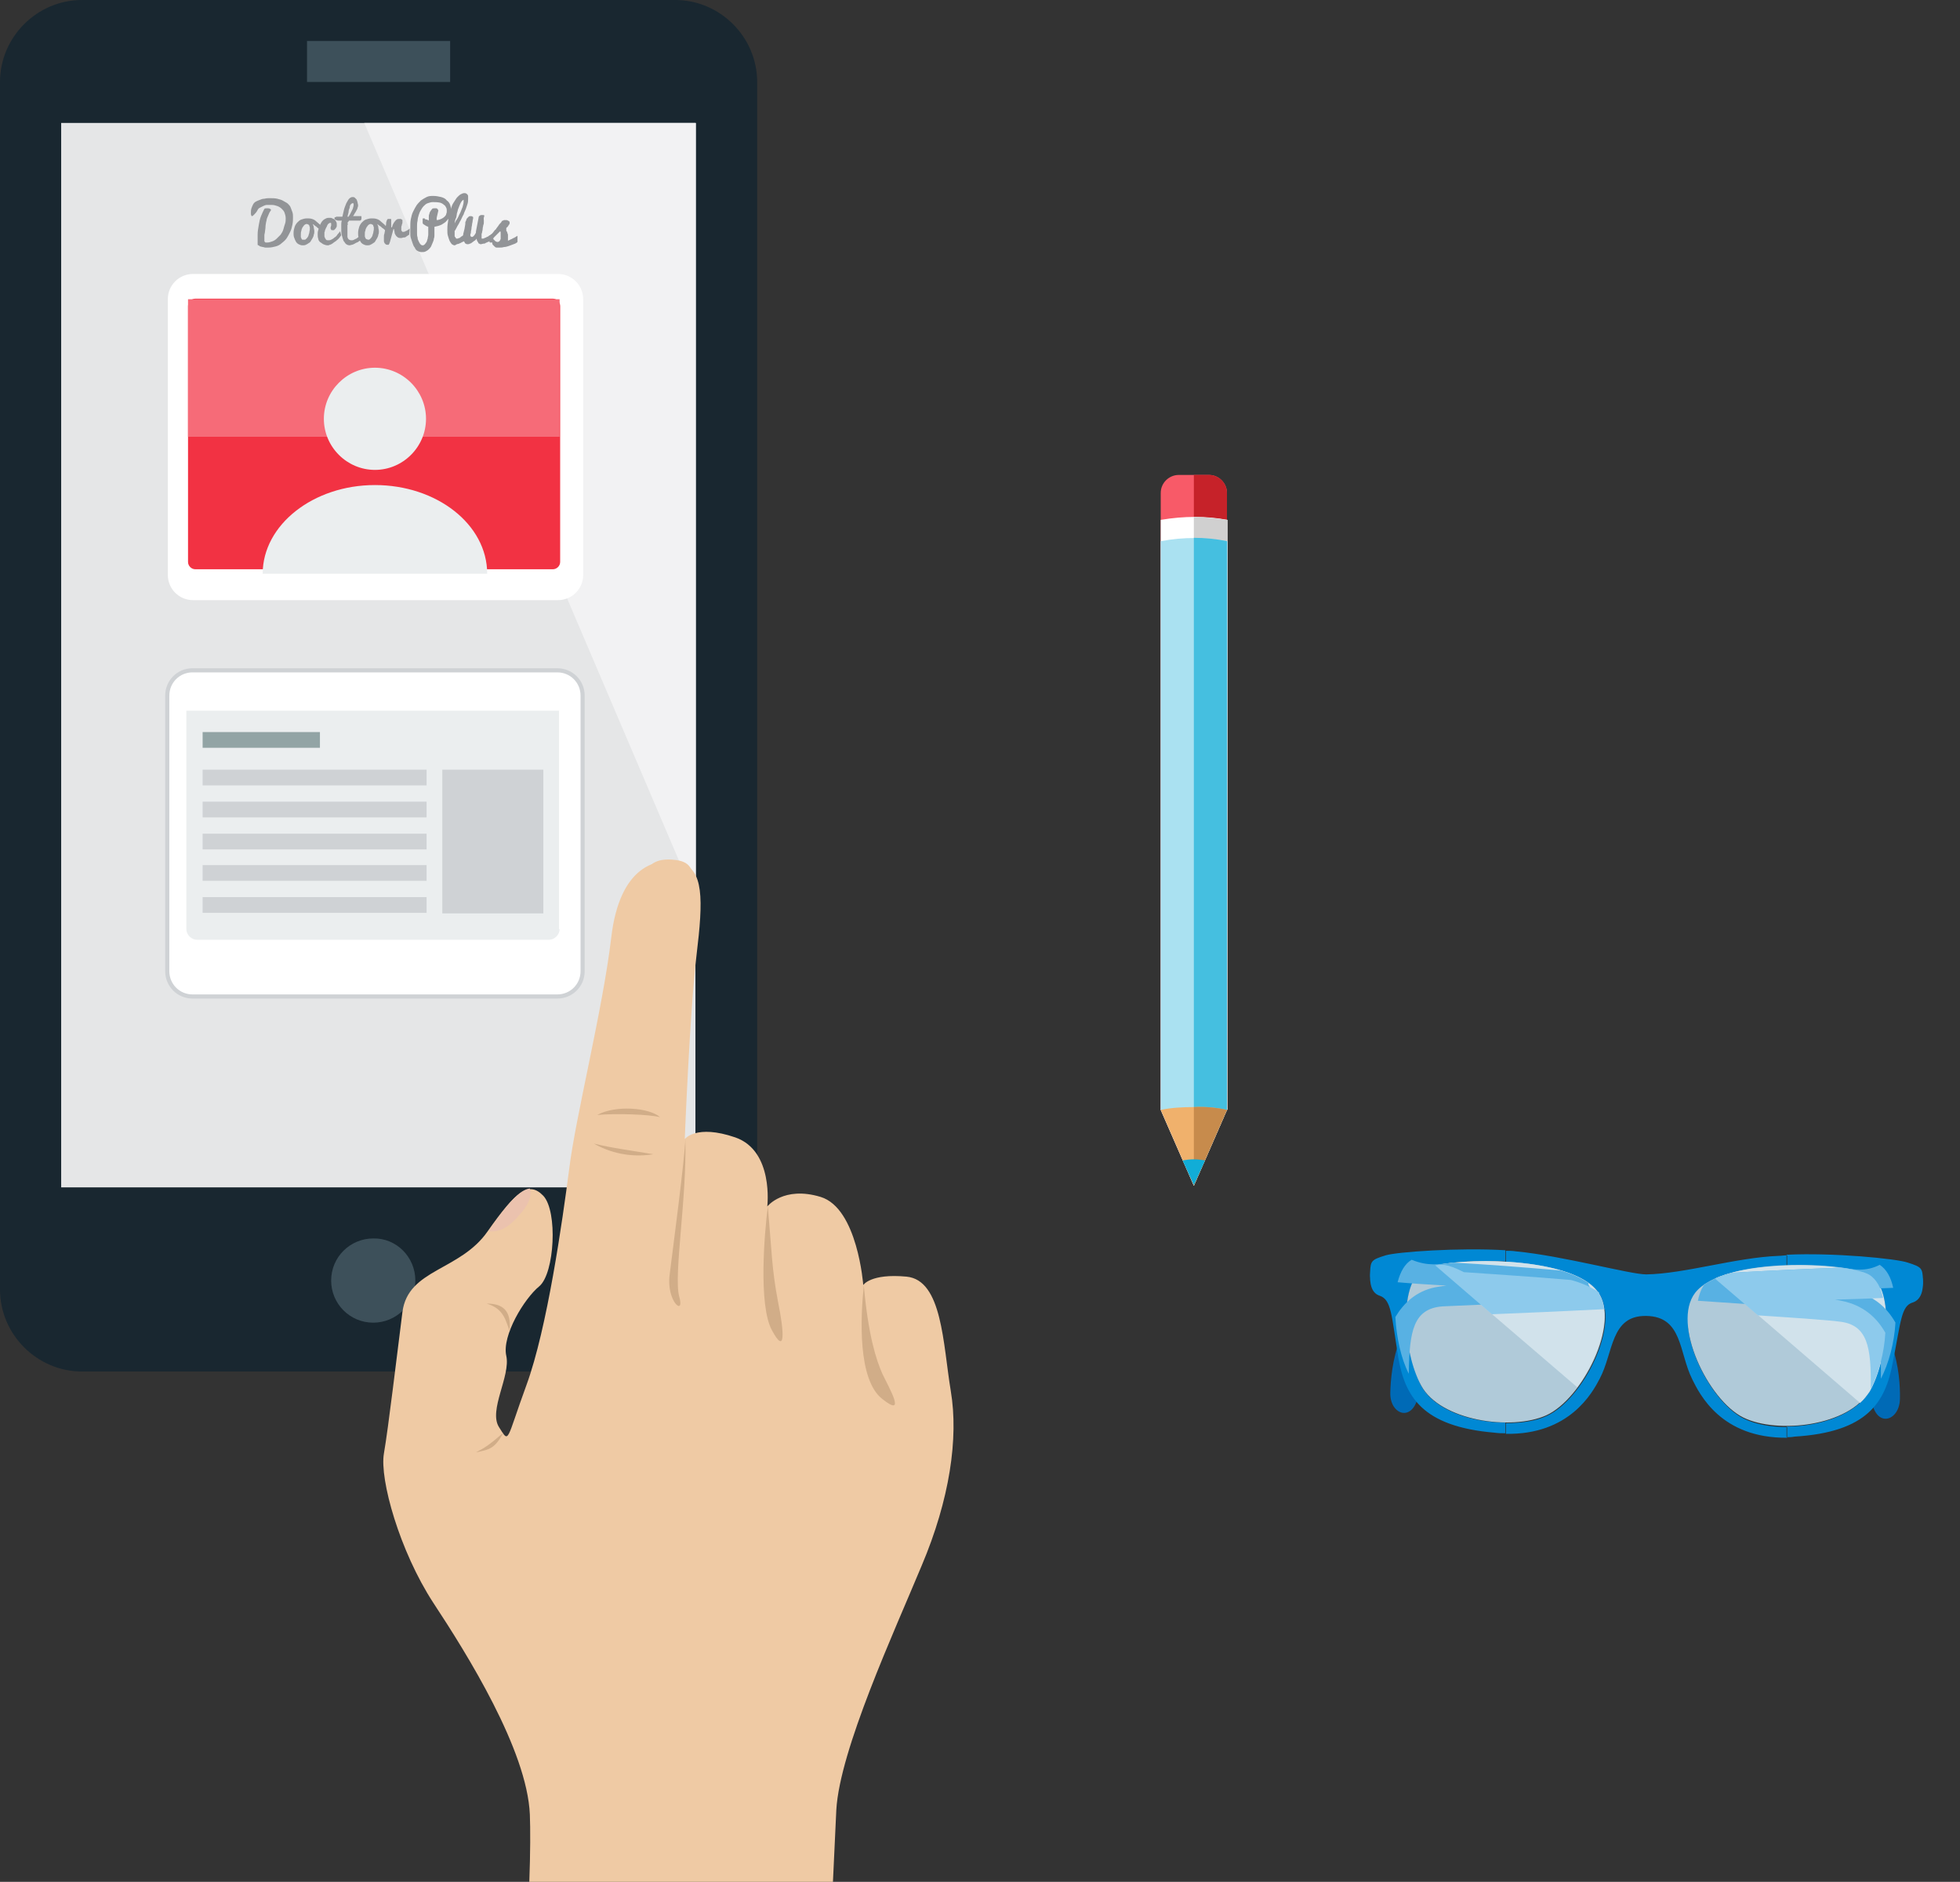 <svg xmlns="http://www.w3.org/2000/svg" xmlns:xlink="http://www.w3.org/1999/xlink" version="1.1" id="Layer_1" x="0px" y="0px" viewBox="0 0 349.2 335.2" xml:space="preserve" class="style0"><rect x="0" y="0" width="349.2" height="335.2" fill="#333333" stroke="none"/><style>.style0{enable-background:	new 0 0 349.2 335.2;}</style><style type="text/css">.st0{fill:#192730;}.st1{fill:#E5E6E7;}.st2{fill:#A3B0B8;}.st3{fill:#F2F2F3;}.st4{fill:#3D505A;}.st5{fill:#FFFFFF;}.st6{fill:#F23243;}.st7{fill:#F66B78;}.st8{fill:#EBEEEF;}.st9{fill:#FFFFFF;stroke:#CFD2D5;stroke-width:0.735;stroke-miterlimit:10;}.st10{fill:#92A4A5;}.st11{fill:#CFD2D5;}.st12{fill-rule:evenodd;clip-rule:evenodd;fill:#EFCAA4;}.st13{fill-rule:evenodd;clip-rule:evenodd;fill:#D1AD88;}.st14{fill-rule:evenodd;clip-rule:evenodd;fill:#EBC2AE;}.st15{fill:#929497;}.st16{fill-rule:evenodd;clip-rule:evenodd;fill:#006AB6;}.st17{fill-rule:evenodd;clip-rule:evenodd;fill:#0088D4;}.st18{fill-rule:evenodd;clip-rule:evenodd;fill:#B0CAD9;}.st19{fill-rule:evenodd;clip-rule:evenodd;fill:#D1E2EB;}.st20{fill-rule:evenodd;clip-rule:evenodd;fill:#58B1E3;}.st21{fill-rule:evenodd;clip-rule:evenodd;fill:#8DCAEC;}.st22{fill-rule:evenodd;clip-rule:evenodd;fill:#F85A68;}.st23{fill-rule:evenodd;clip-rule:evenodd;fill:#C62229;}.st24{fill-rule:evenodd;clip-rule:evenodd;fill:#FFFFFF;}.st25{fill-rule:evenodd;clip-rule:evenodd;fill:#D0D0D0;}.st26{fill-rule:evenodd;clip-rule:evenodd;fill:#AAE1F1;}.st27{fill-rule:evenodd;clip-rule:evenodd;fill:#45BFE0;}.st28{fill-rule:evenodd;clip-rule:evenodd;fill:#F0B16C;}.st29{fill-rule:evenodd;clip-rule:evenodd;fill:#C78B4C;}.st30{fill-rule:evenodd;clip-rule:evenodd;fill:#11ADD7;}</style><g id="XMLID_2_"><g id="XMLID_70_"><g id="XMLID_89_"><path id="XMLID_95_" class="st0" d="M134.9 229.7c0 8-6.6 14.6-14.6 14.6H14.6c-8 0-14.6-6.6-14.6-14.6V14.6C0 6.6 6.6 0 14.6 0 h105.7c8 0 14.6 6.6 14.6 14.6V229.7"/><rect id="XMLID_94_" x="10.9" y="21.9" class="st1" width="113" height="189.6"/><polyline id="XMLID_93_" class="st2" points="124,160.4 124,160.4 124,21.9 124,160.4"/><polyline id="XMLID_92_" class="st3" points="124,160.4 64.9,21.9 124,21.9 124,160.4"/><path id="XMLID_91_" class="st4" d="M74 228.1c0 4.2-3.4 7.5-7.5 7.5c-4.2 0-7.5-3.4-7.5-7.5c0-4.2 3.4-7.5 7.5-7.5 C70.6 220.5 74 223.9 74 228.1"/><rect id="XMLID_90_" x="54.7" y="7.3" class="st4" width="25.5" height="7.3"/></g><g id="XMLID_81_"><path id="XMLID_88_" class="st5" d="M103.9 102.4c0 2.5-2 4.5-4.5 4.5h-65c-2.5 0-4.5-2-4.5-4.5V53.3c0-2.5 2-4.5 4.5-4.5h65 c2.5 0 4.5 2 4.5 4.5V102.4"/><g id="XMLID_82_"><path id="XMLID_87_" class="st6" d="M99.8 100.1c0 0.7-0.6 1.3-1.3 1.3H34.8c-0.7 0-1.3-0.6-1.3-1.3V54.5c0-0.7 0.6-1.3 1.3-1.3 h63.7c0.7 0 1.3 0.6 1.3 1.3V100.1z"/><rect id="XMLID_86_" x="33.5" y="53.3" class="st7" width="66.2" height="24.5"/><g id="XMLID_83_"><path id="XMLID_85_" class="st8" d="M66.8 86.4c-11 0-20 7.1-20 15.8h40C86.8 93.4 77.8 86.4 66.8 86.4"/><path id="XMLID_84_" class="st8" d="M66.8 83.7c5 0 9.1-4.1 9.1-9.1c0-5-4.1-9.1-9.1-9.1c-5 0-9.1 4.1-9.1 9.1 C57.7 79.6 61.8 83.7 66.8 83.7"/></g></g></g><path id="XMLID_80_" class="st9" d="M103.8 173c0 2.5-2 4.5-4.5 4.5h-65c-2.5 0-4.5-2-4.5-4.5v-49.1c0-2.5 2-4.5 4.5-4.5h65 c2.5 0 4.5 2 4.5 4.5V173"/><g id="XMLID_71_"><path id="XMLID_79_" class="st8" d="M99.7 165.5c0 1-0.9 1.9-1.9 1.9H35.1c-1 0-1.9-0.9-1.9-1.9v-38.9c9.1 0 59.4 0 66.4 0V165.5 "/><rect id="XMLID_78_" x="36.1" y="130.4" class="st10" width="20.9" height="2.8"/><rect id="XMLID_77_" x="36.1" y="137.1" class="st11" width="39.9" height="2.8"/><rect id="XMLID_76_" x="36.1" y="142.8" class="st11" width="39.9" height="2.8"/><rect id="XMLID_75_" x="36.1" y="148.5" class="st11" width="39.9" height="2.8"/><rect id="XMLID_74_" x="36.1" y="154.1" class="st11" width="39.9" height="2.8"/><rect id="XMLID_73_" x="36.1" y="159.8" class="st11" width="39.9" height="2.8"/><rect id="XMLID_72_" x="78.8" y="137.1" class="st11" width="18" height="25.6"/></g></g><g id="XMLID_57_"><path id="XMLID_69_" class="st12" d="M148.4 335.2c0.2-4.1 0.4-8.5 0.6-12.8c0.6-10.7 10.3-31.7 15.2-43.5 c5-11.8 6.6-22.7 5.2-31.1c-1.4-8.4-1.5-19.8-7.9-20.4c-6.4-0.6-7.7 1.5-7.7 1.5s-1-13.7-7.6-15.7c-6.6-2-9.5 1.7-9.5 1.7 s1.2-9.9-5.7-12.3c-7-2.4-9 0.3-9 0.3s0.9-22.9 2.1-32.8c1.2-9.9 1.3-15.3-2.9-16.4c-4.2-1.1-10.8 0.5-12.3 13.3 c-1.5 12.8-6.4 32.1-7.5 41.3c-1.2 9.2-3.9 28.3-7.6 38.4c-3.7 10.1-3 10.5-4.9 7.5c-1.9-3 2.1-9.1 1.3-12.7 c-0.8-3.6 3.2-10.2 5.9-12.4c2.7-2.3 3.3-13.3 0.7-16.1c-2.6-2.7-4.9-0.8-9.9 6.3c-4.9 7.1-14.2 6.7-15.2 14.4 c-1 7.8-2.5 20.6-3.3 25.2c-0.8 4.6 2.8 17.4 8.8 26.6c6 9.1 16.7 26.2 17.2 37.7c0.1 2.5 0.1 6.8-0.1 12.1H148.4z"/><path id="XMLID_68_" class="st13" d="M122.1 202.9c-0.1 3.5-2.2 19.4-2.8 24.2c-0.6 4.8 2.8 7.5 1.7 3.8 C120 227.1 122.4 213.3 122.1 202.9z"/><path id="XMLID_67_" class="st13" d="M136.8 214.9c-0.6 4.6-1.7 17.5 0.7 22c2.4 4.5 2.3 0.8 1.1-5.1 C137.5 226 137.5 222.9 136.8 214.9z"/><path id="XMLID_66_" class="st13" d="M153.9 229c-0.6 5.7-1.1 16.8 3.3 20.2c4.4 3.5 1.2-2 0-4.5 C156.1 242.2 154.7 237.9 153.9 229z"/><path id="XMLID_65_" class="st12" d="M120.5 153.2c-2.2-0.3-5.1-0.1-5.5 2.9c-0.4 3.1 0.2 7.7 3.2 8.4c3 0.7 5-1.6 5.3-5.5 C123.8 155.1 123.2 153.6 120.5 153.2z"/><path id="XMLID_64_" class="st14" d="M94.4 211.7c-1.8 0.2-4 2.7-7.3 7.5c0 0 0 0.1-0.1 0.1c2.5 0.4 4.4-1.5 5.8-3.2 C94.2 214.5 94.8 213 94.4 211.7z"/><path id="XMLID_61_" class="st13" d="M105.8 203.7c3.7 2.1 7.5 2.4 10.6 1.9C112.9 205 109 204.5 105.8 203.7L105.8 203.7z M117.6 199c-1.9-1.7-7.9-2.2-11.2-0.4C109.7 198.3 115.8 198.5 117.6 199z"/><path id="XMLID_58_" class="st13" d="M86.7 232.2c3.8 0 4.3 2.2 4.1 4.9C90.1 235.3 89.8 233.1 86.7 232.2L86.7 232.2z M84.8 258.7c2.4-0.5 3.3-0.6 4.9-3.5C87 257.5 86.5 257.8 84.8 258.7z"/></g><g id="XMLID_34_"><path id="XMLID_56_" class="st15" d="M48 35.3c0.5 0 1 0 1.4 0.1c0.4 0.1 0.8 0.2 1.1 0.4c0.3 0.2 0.6 0.3 0.8 0.5 c0.2 0.2 0.4 0.4 0.5 0.7c0.1 0.3 0.2 0.5 0.3 0.8c0.1 0.3 0.1 0.6 0.1 0.9c0 0.4 0 0.8-0.1 1.3c-0.1 0.5-0.2 0.9-0.4 1.3 c-0.2 0.4-0.4 0.8-0.6 1.1c-0.2 0.3-0.5 0.6-0.9 0.9c-0.3 0.3-0.7 0.5-1.1 0.6c-0.4 0.1-0.8 0.2-1.3 0.2c-0.2 0-0.3 0-0.5 0 c-0.2 0-0.3-0.1-0.5-0.1c-0.1 0-0.3-0.1-0.4-0.1c-0.1 0-0.2-0.1-0.3-0.2c0 0-0.1 0-0.1 0c0 0 0 0-0.1-0.1c0 0 0-0.1 0-0.1 c0 0 0-0.1 0-0.1c0-0.5 0-1.1 0-1.6c0-0.6 0.1-1.1 0.2-1.7c0.1-0.6 0.2-1.1 0.4-1.6c0.2-0.5 0.4-0.9 0.6-1.3 c0.1-0.1 0.3-0.1 0.6-0.1c0.3 0 0.5 0.1 0.6 0.3c-0.1 0.2-0.3 0.4-0.4 0.7c-0.1 0.2-0.2 0.5-0.3 0.7c-0.1 0.2-0.1 0.5-0.2 0.8 c-0.1 0.5-0.1 0.8-0.1 0.8c0 0 0 0.3-0.1 0.9c0 0.2-0.1 0.4-0.1 0.6c0 0.2 0 0.3 0 0.4c0 0.1 0 0.2 0 0.3c0 0.1 0 0.2 0 0.3 c0 0.1 0 0.1 0.1 0.2c0 0 0.1 0.1 0.1 0.1c0.1 0 0.1 0 0.3 0c0.3 0 0.6-0.1 0.9-0.2c0.3-0.1 0.6-0.3 0.8-0.5 c0.2-0.2 0.5-0.5 0.7-0.7c0.2-0.3 0.4-0.6 0.5-1c0.1-0.4 0.2-0.7 0.3-1c0.1-0.3 0.1-0.6 0.1-0.9c0-0.4-0.1-0.7-0.2-1 c-0.1-0.3-0.3-0.5-0.5-0.7c-0.2-0.2-0.5-0.4-0.8-0.5c-0.3-0.1-0.6-0.2-1-0.2c-0.3 0-0.5 0-0.8 0c-0.3 0-0.5 0.1-0.7 0.2 c-0.2 0.1-0.4 0.2-0.6 0.3c-0.2 0.1-0.3 0.2-0.4 0.4c-0.2 0.4-0.4 0.6-0.6 0.8c-0.2 0.2-0.3 0.3-0.4 0.3c-0.1 0-0.2-0.2-0.2-0.5 c0-0.3 0-0.6 0.1-0.9c0.1-0.3 0.2-0.5 0.3-0.7c0.1-0.2 0.3-0.4 0.5-0.5c0.2-0.1 0.4-0.2 0.7-0.3c0.2-0.1 0.5-0.2 0.8-0.2 C47.5 35.3 47.8 35.3 48 35.3"/><path id="XMLID_53_" class="st15" d="M55.7 39.9c0.1 0.2 0.2 0.4 0.2 0.6c0 0.2 0.1 0.4 0.1 0.7c0 0.2 0 0.4-0.1 0.6 c0 0.2-0.1 0.4-0.2 0.6c-0.1 0.2-0.2 0.3-0.3 0.5c-0.1 0.2-0.2 0.3-0.4 0.4c-0.1 0.1-0.3 0.2-0.5 0.3c-0.2 0.1-0.4 0.1-0.6 0.1 c-0.3 0-0.5-0.1-0.7-0.2c-0.2-0.1-0.4-0.3-0.5-0.5c-0.1-0.2-0.2-0.4-0.3-0.7c-0.1-0.3-0.1-0.5-0.1-0.8c0-0.4 0.1-0.8 0.2-1.1 c0.1-0.3 0.3-0.6 0.5-0.8c0.2-0.2 0.4-0.4 0.7-0.5c0.3-0.1 0.6-0.2 1-0.2c0.3 0 0.6 0 0.9 0.1c0.3 0.1 0.5 0.2 0.7 0.4 c0.2 0.2 0.5 0.4 0.7 0.6c0.2 0.2 0.4 0.5 0.6 0.7l-0.1 0.7c-0.1-0.1-0.2-0.2-0.4-0.4c-0.1-0.1-0.3-0.3-0.5-0.4 c-0.2-0.2-0.3-0.3-0.5-0.4C56 40.1 55.9 40 55.7 39.9L55.7 39.9z M54.3 42.7c0.1 0 0.2-0.1 0.3-0.2c0.1-0.1 0.2-0.2 0.3-0.4 c0.1-0.2 0.1-0.4 0.2-0.6c0-0.2 0.1-0.5 0.1-0.6c0-0.1 0-0.3 0-0.4c0-0.1-0.1-0.2-0.1-0.3c0-0.1-0.1-0.2-0.2-0.2 c-0.1-0.1-0.2-0.1-0.3-0.1c-0.1 0-0.3 0.1-0.4 0.2c-0.1 0.1-0.2 0.3-0.3 0.4c-0.1 0.2-0.2 0.4-0.2 0.6c-0.1 0.2-0.1 0.5-0.1 0.7 c0 0.1 0 0.3 0 0.4c0 0.1 0.1 0.2 0.1 0.3c0.1 0.1 0.1 0.2 0.2 0.2C54 42.7 54.1 42.7 54.3 42.7"/><path id="XMLID_52_" class="st15" d="M58.4 43.7c-0.3 0-0.6-0.1-0.8-0.2c-0.2-0.1-0.4-0.3-0.6-0.4c-0.2-0.2-0.3-0.4-0.3-0.6 c-0.1-0.2-0.1-0.5-0.1-0.8c0-0.2 0-0.4 0.1-0.7c0.1-0.3 0.1-0.5 0.2-0.7c0.1-0.2 0.2-0.4 0.3-0.6c0.1-0.2 0.2-0.3 0.4-0.5 c0.1-0.1 0.3-0.2 0.5-0.3c0.2-0.1 0.4-0.1 0.6-0.1c0.2 0 0.4 0 0.5 0.1c0.2 0.1 0.3 0.1 0.4 0.2c0.1 0.1 0.2 0.2 0.3 0.4 C60 39.7 60 39.8 60 40c0 0.1 0 0.2 0 0.3c0 0.1-0.1 0.2-0.2 0.4c-0.1 0.1-0.2 0.2-0.3 0.3C59.5 41 59.4 41 59.3 41 c-0.2 0-0.3 0-0.3-0.1c-0.1-0.1-0.1-0.2-0.1-0.3c0-0.1 0-0.2 0.1-0.4c0 0 0-0.1 0-0.2c0-0.1 0-0.1 0-0.2c0-0.1-0.1-0.1-0.1-0.1 c-0.1 0-0.2 0-0.3 0.1c-0.1 0.1-0.2 0.1-0.2 0.2c-0.1 0.1-0.1 0.2-0.2 0.4C58 40.7 58 40.9 57.9 41c0 0.1 0 0.2-0.1 0.4 c0 0.1 0 0.2 0 0.3c0 0.1 0 0.2 0 0.4c0 0.1 0.1 0.2 0.1 0.3c0.1 0.1 0.1 0.2 0.2 0.3c0.1 0.1 0.2 0.1 0.4 0.1 c0.2 0 0.3 0 0.5-0.1c0.2-0.1 0.4-0.2 0.6-0.4c0.2-0.1 0.4-0.3 0.5-0.5c0.2-0.2 0.4-0.5 0.5-0.6l0.2 0.7c-0.2 0.3-0.5 0.7-0.8 0.9 c-0.1 0.1-0.2 0.2-0.4 0.3c-0.1 0.1-0.3 0.2-0.4 0.3c-0.2 0.1-0.3 0.2-0.5 0.2C58.8 43.6 58.6 43.7 58.4 43.7"/><path id="XMLID_49_" class="st15" d="M64.6 42.6c-0.3 0.2-0.6 0.3-0.8 0.5c-0.2 0.1-0.5 0.2-0.6 0.3c-0.2 0.1-0.4 0.2-0.5 0.2 c-0.1 0-0.3 0.1-0.4 0.1c-0.2 0-0.5-0.1-0.6-0.2c-0.2-0.1-0.3-0.4-0.5-0.6c-0.1-0.3-0.2-0.6-0.3-1c-0.1-0.4-0.1-0.8-0.1-1.3 c0-0.2 0-0.4 0-0.6c0-0.2 0-0.4 0.1-0.7c-0.1 0-0.2 0-0.2 0c-0.1 0-0.1 0-0.2 0c-0.1 0-0.1 0-0.2 0c-0.1 0-0.2 0-0.4-0.1 c-0.1 0-0.1 0-0.2-0.1c0 0-0.1-0.1-0.1-0.1c0 0 0-0.1 0-0.1c0 0 0-0.1 0-0.1c0 0 0-0.1 0.1-0.1c0.1 0 0.1 0 0.2-0.1 c0.1 0 0.2 0 0.3 0c0.1 0 0.2 0 0.3 0c0.1 0 0.2 0 0.3 0c0.1 0 0.1 0 0.2 0c0.1-0.4 0.2-0.9 0.3-1.3c0.1-0.4 0.3-0.8 0.4-1.1 c0.2-0.3 0.3-0.6 0.5-0.8c0.2-0.2 0.4-0.3 0.6-0.3c0.1 0 0.3 0 0.4 0.1c0.1 0.1 0.2 0.2 0.3 0.3c0.1 0.1 0.1 0.3 0.2 0.5 c0 0.2 0.1 0.4 0.1 0.5c0 0.2 0 0.3-0.1 0.5c0 0.2-0.1 0.3-0.2 0.5c-0.1 0.2-0.2 0.4-0.3 0.5c-0.1 0.2-0.2 0.4-0.3 0.5 c0 0 0.1 0 0.1 0c0.1 0 0.1 0 0.2 0c0.1 0 0.2 0 0.3 0c0.1 0 0.2 0 0.3 0c0.1 0 0.2 0 0.3 0c0.1 0 0.2 0 0.2 0 c0.1 0 0.1 0 0.1 0.1c0 0.1 0 0.2 0 0.3c0 0.1 0 0.2-0.1 0.3c-0.1 0.1-0.1 0.1-0.2 0.1h-1.9c-0.1 0.1-0.2 0.3-0.3 0.4 C62 39.8 62 40 61.9 40.1c0 0.2 0 0.4 0 0.6c0 0.1 0 0.2 0 0.3c0 0.1 0 0.2 0 0.3c0 0.1 0 0.2 0 0.3c0 0.1 0 0.2 0 0.2 c0 0.2 0 0.3 0 0.4c0 0.1 0.1 0.2 0.1 0.3c0.1 0.1 0.1 0.1 0.2 0.2c0.1 0 0.2 0.1 0.3 0.1c0.1 0 0.2 0 0.3 0 c0.1 0 0.2-0.1 0.3-0.1c0.1-0.1 0.2-0.1 0.4-0.2c0.1-0.1 0.3-0.2 0.4-0.3c0.1-0.1 0.3-0.2 0.4-0.3c0.1-0.1 0.2-0.2 0.3-0.3V42.6z M63 36.5c0 0 0-0.1 0-0.1c0 0 0-0.1 0-0.1c0 0 0-0.1-0.1-0.1c0 0-0.1 0-0.1 0c-0.1 0-0.2 0.1-0.3 0.2c-0.1 0.1-0.2 0.3-0.2 0.6 c-0.1 0.2-0.2 0.5-0.2 0.8c-0.1 0.3-0.1 0.5-0.2 0.8c0 0 0.1 0 0.1 0c0 0 0.1 0 0.1 0c0.1-0.2 0.2-0.3 0.3-0.5 c0.1-0.2 0.2-0.4 0.3-0.6c0.1-0.2 0.2-0.4 0.2-0.5C63 36.7 63 36.6 63 36.5"/><path id="XMLID_46_" class="st15" d="M67.2 39.9c0.1 0.2 0.2 0.4 0.2 0.6c0 0.2 0.1 0.4 0.1 0.7c0 0.2 0 0.4-0.1 0.6 c0 0.2-0.1 0.4-0.2 0.6c-0.1 0.2-0.2 0.3-0.3 0.5c-0.1 0.2-0.2 0.3-0.4 0.4c-0.1 0.1-0.3 0.2-0.5 0.3c-0.2 0.1-0.4 0.1-0.6 0.1 c-0.3 0-0.5-0.1-0.7-0.2c-0.2-0.1-0.4-0.3-0.5-0.5c-0.1-0.2-0.2-0.4-0.3-0.7c-0.1-0.3-0.1-0.5-0.1-0.8c0-0.4 0.1-0.8 0.2-1.1 c0.1-0.3 0.3-0.6 0.5-0.8c0.2-0.2 0.4-0.4 0.7-0.5c0.3-0.1 0.6-0.2 1-0.2c0.3 0 0.6 0 0.9 0.1c0.3 0.1 0.5 0.2 0.7 0.4 c0.2 0.2 0.5 0.4 0.7 0.6c0.2 0.2 0.4 0.5 0.6 0.7l-0.1 0.7c-0.1-0.1-0.2-0.2-0.4-0.4c-0.1-0.1-0.3-0.3-0.5-0.4 c-0.2-0.2-0.3-0.3-0.5-0.4C67.5 40.1 67.3 40 67.2 39.9L67.2 39.9z M65.7 42.7c0.1 0 0.2-0.1 0.3-0.2c0.1-0.1 0.2-0.2 0.3-0.4 c0.1-0.2 0.1-0.4 0.2-0.6c0-0.2 0.1-0.5 0.1-0.6c0-0.1 0-0.3 0-0.4c0-0.1-0.1-0.2-0.1-0.3c0-0.1-0.1-0.2-0.2-0.2 c-0.1-0.1-0.2-0.1-0.3-0.1c-0.1 0-0.3 0.1-0.4 0.2c-0.1 0.1-0.2 0.3-0.3 0.4c-0.1 0.2-0.2 0.4-0.2 0.6C65 41.2 65 41.5 65 41.7 c0 0.1 0 0.3 0 0.4c0 0.1 0.1 0.2 0.1 0.3c0.1 0.1 0.1 0.2 0.2 0.2C65.5 42.7 65.6 42.7 65.7 42.7"/><path id="XMLID_45_" class="st15" d="M68.4 42.7c0-0.1 0-0.3 0-0.5c0-0.2 0-0.4 0.1-0.6c0-0.2 0.1-0.4 0.1-0.6 c0-0.2 0.1-0.4 0.1-0.7c0.1-0.2 0.1-0.5 0.1-0.6c0-0.2 0.1-0.3 0.1-0.4c0-0.1 0.1-0.1 0.1-0.2c0 0 0.1-0.1 0.1-0.1 c0 0 0.1 0 0.1 0c0 0 0.1 0 0.2 0c0.1 0 0.1 0 0.2 0c0 0 0.1 0 0.1 0.1c0 0 0 0.1 0 0.1c0 0.1 0 0.1 0 0.2c0 0.1 0 0.3 0 0.5 c0 0.2 0 0.4 0 0.6h0.1c0.1-0.1 0.1-0.3 0.2-0.5c0.1-0.2 0.2-0.4 0.3-0.5c0.1-0.1 0.2-0.3 0.4-0.4c0.1-0.1 0.3-0.1 0.5-0.1 c0.1 0 0.1 0 0.2 0c0.1 0 0.1 0.1 0.2 0.1c0 0 0.1 0.1 0.1 0.1c0 0.1 0 0.1 0 0.2c0 0.1 0 0.1 0 0.2c0 0.1 0 0.2-0.1 0.4 c0 0.2-0.1 0.3-0.1 0.4c0 0.1 0 0.2 0 0.3c0 0.1 0 0.2 0 0.3c0 0.1 0.1 0.1 0.1 0.2c0 0 0.1 0.1 0.1 0.1c0 0 0.1 0 0.1 0 c0.1 0 0.3 0 0.4-0.1c0.2-0.1 0.3-0.1 0.4-0.2c0.2-0.1 0.3-0.2 0.4-0.3l-0.1 1.1c-0.1 0.1-0.2 0.1-0.3 0.2 c-0.1 0.1-0.2 0.1-0.3 0.2c-0.1 0.1-0.2 0.1-0.4 0.1c-0.1 0-0.3 0.1-0.4 0.1c-0.2 0-0.4 0-0.6-0.1c-0.1-0.1-0.3-0.2-0.4-0.4 c-0.1-0.2-0.2-0.3-0.2-0.5c0-0.2-0.1-0.4-0.1-0.6h-0.1L69.5 43c0 0.1-0.1 0.2-0.1 0.3c0 0.1-0.1 0.1-0.1 0.2 c0 0.1-0.1 0.1-0.1 0.1c0 0-0.1 0-0.2 0c-0.1 0-0.2 0-0.3-0.1c-0.1-0.1-0.1-0.1-0.2-0.2c0-0.1-0.1-0.2-0.1-0.3 C68.4 42.9 68.4 42.8 68.4 42.7"/><path id="XMLID_42_" class="st15" d="M77.2 34.9c0.5 0 1 0.1 1.4 0.2c0.4 0.1 0.8 0.3 1 0.6c0.3 0.2 0.5 0.5 0.6 0.8 c0.1 0.3 0.2 0.6 0.2 1c0 0.3-0.1 0.6-0.2 0.9c-0.1 0.3-0.3 0.6-0.6 0.9c-0.2 0.3-0.6 0.5-0.9 0.7c-0.4 0.2-0.8 0.3-1.3 0.4 c0 0.2 0 0.4 0 0.6c0 0.1 0 0.2 0 0.3c0 0.1 0 0.2 0 0.2c0 0.1 0 0.1 0 0.2c0 0.1 0 0.1 0 0.1c0 0.2 0 0.5-0.1 0.7 c0 0.2-0.1 0.5-0.2 0.7c-0.1 0.2-0.2 0.5-0.3 0.7c-0.1 0.2-0.3 0.4-0.4 0.5c-0.2 0.2-0.4 0.3-0.6 0.4c-0.2 0.1-0.4 0.1-0.7 0.1 c-0.3 0-0.5-0.1-0.7-0.2c-0.2-0.1-0.4-0.3-0.5-0.6c-0.2-0.2-0.3-0.5-0.4-0.8c-0.1-0.3-0.2-0.6-0.3-0.9c-0.1-0.3-0.1-0.7-0.1-1 c0-0.3 0-0.6 0-0.9c0-0.5 0-1 0.1-1.5c0.1-0.5 0.2-0.9 0.4-1.3c0.2-0.4 0.4-0.8 0.6-1.1c0.2-0.3 0.5-0.6 0.8-0.9 c0.3-0.2 0.6-0.4 1-0.6C76.4 34.9 76.8 34.9 77.2 34.9 M74.3 40.3c0 0.1 0 0.3 0 0.5c0 0.2 0 0.5 0 0.7c0 0.3 0 0.5 0.1 0.8 c0 0.3 0.1 0.5 0.2 0.7c0.1 0.2 0.2 0.4 0.3 0.5c0.1 0.1 0.2 0.2 0.4 0.2c0.2 0 0.3-0.1 0.4-0.2c0.1-0.1 0.2-0.3 0.3-0.4 c0.1-0.2 0.1-0.4 0.2-0.6c0-0.2 0.1-0.5 0.1-0.7c0-0.2 0-0.5 0-0.7c0-0.2 0-0.4 0-0.5v-0.2c-0.3-0.1-0.5-0.2-0.6-0.3 c-0.2-0.1-0.3-0.2-0.3-0.2c-0.1-0.1-0.1-0.2-0.1-0.2c0-0.1 0-0.2 0-0.3c0-0.1 0-0.1 0-0.2c0-0.1 0-0.1 0-0.2c0 0 0-0.1 0.1-0.1 c0 0 0.1 0 0.1 0c0 0 0.1 0 0.1 0c0 0 0.1 0 0.1 0.1c0.1 0.1 0.2 0.1 0.3 0.1c0.1 0 0.2 0.1 0.2 0.1c0.1 0 0.1 0 0.2 0.1 c0 0 0-0.1 0-0.3c0-0.1 0-0.3 0-0.4c0-0.2 0-0.3 0.1-0.5c0-0.2 0.1-0.3 0.2-0.5c0.1-0.1 0.2-0.3 0.3-0.4c0.1-0.1 0.3-0.1 0.5-0.1 c0.1 0 0.1 0 0.2 0c0.1 0 0.1 0 0.2 0.1c0.1 0 0.1 0.1 0.1 0.1c0 0.1 0.1 0.1 0.1 0.2c0 0 0 0 0 0c0 0 0 0 0 0l-0.3 1.3l0 0.4 c0.3 0 0.6-0.1 0.8-0.2c0.2-0.1 0.4-0.2 0.6-0.4c0.1-0.1 0.3-0.3 0.3-0.5c0.1-0.2 0.1-0.4 0.1-0.5c0-0.2 0-0.4-0.1-0.6 c-0.1-0.2-0.2-0.4-0.4-0.5c-0.2-0.2-0.4-0.3-0.7-0.4C77.9 36 77.5 36 77.1 36c-0.3 0-0.6 0.1-0.9 0.2c-0.3 0.1-0.5 0.3-0.7 0.5 c-0.2 0.2-0.4 0.5-0.5 0.7c-0.2 0.3-0.3 0.6-0.4 0.9c-0.1 0.3-0.2 0.7-0.2 1C74.3 39.7 74.3 40 74.3 40.3"/><path id="XMLID_39_" class="st15" d="M81 43.7c-0.2 0-0.3-0.1-0.5-0.2c-0.1-0.1-0.3-0.4-0.4-0.6c-0.1-0.3-0.2-0.5-0.3-0.9 c-0.1-0.3-0.1-0.7-0.1-1.1c0-0.3 0-0.7 0.1-1.3c0.1-0.5 0.1-0.8 0.1-0.8s0.1-0.3 0.2-0.8c0.1-0.5 0.3-0.9 0.4-1.3 c0.1-0.3 0.3-0.6 0.5-0.9c0.2-0.3 0.3-0.5 0.5-0.7c0.2-0.2 0.4-0.4 0.6-0.5c0.2-0.1 0.4-0.2 0.6-0.2c0.1 0 0.3 0 0.4 0.1 c0.1 0.1 0.2 0.1 0.2 0.2c0.1 0.1 0.1 0.2 0.1 0.3c0 0.1 0 0.2 0 0.4c0 0.3 0 0.6-0.1 0.9c-0.1 0.3-0.2 0.6-0.3 0.9 c-0.1 0.3-0.3 0.6-0.4 1c-0.2 0.3-0.3 0.6-0.5 1c-0.2 0.3-0.3 0.6-0.5 0.9c-0.2 0.3-0.3 0.6-0.5 0.9c0 0 0 0.1-0.1 0.1 c0 0.1 0 0.1 0 0.2c0 0.1 0 0.1 0 0.2c0 0.1 0 0.1 0 0.2v0.1c0 0.1 0 0.2 0 0.2c0 0.1 0 0.2 0.1 0.2c0 0.1 0.1 0.1 0.1 0.2 c0 0 0.1 0.1 0.1 0.1c0.1 0 0.1 0 0.2 0c0.1 0 0.2-0.1 0.3-0.1c0.1 0 0.2-0.1 0.3-0.2c0.1-0.1 0.2-0.1 0.3-0.2 c0.2-0.1 0.4-0.3 0.7-0.5l0.4 1c-0.3 0.2-0.6 0.4-0.9 0.5c-0.1 0.1-0.3 0.1-0.4 0.2c-0.1 0.1-0.3 0.1-0.4 0.2 c-0.1 0-0.3 0.1-0.4 0.1C81.2 43.6 81.1 43.7 81 43.7 M81 39.8c0.1-0.3 0.3-0.6 0.5-0.9c0.2-0.3 0.3-0.7 0.5-1 c0.1-0.3 0.3-0.7 0.4-1c0.1-0.3 0.2-0.7 0.2-1c0-0.1 0-0.2 0-0.2c0-0.1 0-0.1 0-0.1c-0.1 0-0.2 0.1-0.3 0.2 c-0.1 0.1-0.2 0.3-0.3 0.5c-0.1 0.2-0.2 0.5-0.4 1c-0.1 0.5-0.2 0.7-0.2 0.7s0 0.2-0.1 0.7C81.1 39.1 81 39.5 81 39.8"/><path id="XMLID_38_" class="st15" d="M86.2 39.2c0 0.1 0 0.2 0 0.4c0 0.2 0 0.3-0.1 0.5c0 0.2-0.1 0.4-0.1 0.6 c0 0.3-0.1 0.5-0.1 0.6c0 0.2-0.1 0.3-0.1 0.4c0 0.1 0 0.2 0 0.3c0 0.1 0 0.2 0 0.2c0 0.1 0 0.1 0 0.2c0 0.1 0 0.1 0.1 0.1 c0 0 0.1 0 0.1 0c0.1 0 0.2 0 0.3-0.1c0.1 0 0.2-0.1 0.3-0.1c0.1-0.1 0.2-0.1 0.4-0.2c0.1-0.1 0.2-0.2 0.3-0.2 c0.1-0.1 0.2-0.2 0.3-0.2c0.1-0.1 0.2-0.2 0.3-0.2c0 0.1 0 0.2 0 0.3c0 0.1 0 0.2 0 0.2c0 0.1 0 0.2 0 0.2c0 0.1 0 0.2 0 0.3 c-0.1 0.1-0.2 0.1-0.3 0.2c-0.1 0.1-0.2 0.2-0.3 0.2c-0.1 0.1-0.3 0.2-0.4 0.2c-0.1 0.1-0.3 0.1-0.4 0.2c-0.1 0.1-0.3 0.1-0.4 0.1 c-0.1 0-0.3 0.1-0.4 0.1c-0.1 0-0.2 0-0.3-0.1c-0.1 0-0.2-0.1-0.2-0.2c-0.1-0.1-0.1-0.2-0.2-0.3c0-0.1-0.1-0.3-0.1-0.4 c-0.1 0.2-0.2 0.3-0.4 0.4c-0.1 0.1-0.3 0.2-0.4 0.3c-0.1 0.1-0.3 0.2-0.4 0.2c-0.1 0.1-0.3 0.1-0.4 0.1c-0.1 0-0.2 0-0.3-0.1 c-0.1 0-0.2-0.1-0.2-0.2c-0.1-0.1-0.1-0.2-0.2-0.3c0-0.1-0.1-0.3-0.1-0.5c0-0.4 0-0.7 0.1-1c0.1-0.3 0.2-0.8 0.3-1.5 c0 0 0-0.1 0-0.2c0-0.1 0-0.2 0.1-0.3c0-0.1 0.1-0.2 0.1-0.3c0-0.1 0.1-0.2 0.2-0.3c0.1-0.1 0.1-0.1 0.2-0.2 c0.1-0.1 0.2-0.1 0.3-0.1c0.2 0 0.3 0 0.4 0.1c0.1 0 0.1 0.1 0.1 0.2c0 0.2-0.1 0.4-0.1 0.6c0 0.2-0.1 0.4-0.1 0.6 c0 0.2-0.1 0.4-0.1 0.7c0 0.2-0.1 0.4-0.1 0.6c0 0.1 0 0.3-0.1 0.4c0 0.1 0 0.1 0 0.1c0 0.1 0 0.1 0 0.2c0 0.1 0 0.1 0.1 0.1 c0 0 0.1 0.1 0.1 0.1c0 0 0.1 0 0.1 0c0.1 0 0.1 0 0.2-0.1c0.1 0 0.1-0.1 0.2-0.2c0.1-0.1 0.1-0.1 0.2-0.3 c0.1-0.1 0.1-0.2 0.1-0.4l0.5-2.6c0-0.1 0.1-0.1 0.2-0.2c0.1-0.1 0.2-0.1 0.4-0.1c0.2 0 0.3 0 0.4 0.1 C86.1 39 86.2 39.1 86.2 39.2"/><path id="XMLID_35_" class="st15" d="M87.3 42c0.2-0.2 0.3-0.3 0.4-0.4c0.1-0.1 0.2-0.3 0.3-0.4c0.1-0.1 0.2-0.3 0.3-0.3 c0.1-0.1 0.1-0.2 0.2-0.3c0.1-0.1 0.2-0.3 0.3-0.4c0.1-0.2 0.3-0.4 0.5-0.6c0-0.1 0.1-0.1 0.1-0.2c0.1-0.1 0.1-0.1 0.2-0.1 c0.1 0 0.1-0.1 0.2-0.1c0.1 0 0.2 0 0.3 0c0.2 0 0.3 0 0.4 0.1c0.1 0 0.1 0.1 0.2 0.1c0 0 0.1 0.1 0.1 0.2c0 0.1 0 0.1 0 0.1 c0 0.1 0 0.2-0.1 0.3c-0.1 0.1-0.1 0.2-0.2 0.3c-0.1 0.1-0.1 0.2-0.2 0.2c-0.1 0.1-0.1 0.1-0.1 0.2c0 0.1 0 0.2 0 0.3 c0 0.1 0 0.2 0.1 0.2c0 0.1 0.1 0.2 0.1 0.3c0 0.1 0.1 0.2 0.1 0.3c0 0.1 0 0.3 0 0.5c0 0.2 0 0.4 0 0.6c0.1-0.1 0.2-0.1 0.4-0.2 c0.1-0.1 0.3-0.1 0.4-0.2c0.1-0.1 0.3-0.1 0.4-0.2c0.2-0.1 0.3-0.2 0.5-0.3l0 1.1c-0.2 0.2-0.4 0.3-0.7 0.4 c-0.3 0.1-0.5 0.2-0.8 0.3c-0.3 0.1-0.6 0.2-0.9 0.2c-0.3 0.1-0.6 0.1-0.8 0.1c-0.2 0-0.4 0-0.5 0c-0.2 0-0.3-0.1-0.4-0.2 c-0.1-0.1-0.2-0.2-0.3-0.3c-0.1-0.1-0.1-0.3-0.1-0.4c0 0-0.1 0-0.1 0c0 0-0.1 0-0.1 0c-0.1 0-0.1 0-0.1 0c0 0-0.1 0-0.1 0 c0 0-0.1-0.1-0.1-0.1c0 0 0-0.1 0-0.2c0-0.1 0-0.2 0.1-0.2 M87.8 42.5c0 0 0.1 0 0.1 0.1c0 0 0.1 0.1 0.2 0.2 c0.1 0.1 0.1 0.1 0.2 0.2c0.1 0 0.2 0.1 0.3 0.1c0.1 0 0.2 0 0.3-0.1c0.1 0 0.1-0.1 0.2-0.2c0-0.1 0.1-0.2 0.1-0.2 c0-0.1 0-0.2 0-0.3c0-0.1 0-0.2 0-0.3c0-0.1 0-0.2 0-0.3c0-0.1 0-0.2 0-0.3c0-0.1 0-0.1-0.1-0.2L87.8 42.5z"/></g><g id="XMLID_14_"><path id="XMLID_32_" class="st16" d="M246.9 224.5c16.2-0.1 73.3 5.3 82.1 7.4c8.7 2.1 9.6 12.9 9.5 17.3 c-0.1 4.4-5.3 5.6-5.2-1.9c0.1-7.5-0.5-11.5-5.7-12c-5.2-0.5-75.3-5.3-80.1-5.5C242.6 229.7 243.6 224.3 246.9 224.5z"/><path id="XMLID_31_" class="st16" d="M339.9 225.7c-16.2-0.6-73.4 3.4-82.2 5.3c-8.8 1.9-9.9 12.7-10 17.1 c-0.1 4.4 5.1 5.7 5.2-1.7c0.1-7.5 0.8-11.5 6-11.9c5.2-0.4 75.4-3.3 80.3-3.4C344.1 231 343.2 225.6 339.9 225.7z"/><path id="XMLID_27_" class="st17" d="M318.3 256c0.5 0 0.9 0 1.4-0.1c13.1-0.8 16.2-6.2 17.5-13.1c1.5-7.5 1.5-10.2 3.6-10.8 c1.5-0.5 1.9-2.2 1.8-4.1c-0.1-2-0.2-2.2-2.7-3c-2-0.7-13.2-1.8-21.6-1.4v2c6.6-0.2 13 0.6 14.9 1.7c4.3 2.6 3.3 14.7-0.2 20.7 c-2.4 4.1-8.8 6.2-14.7 6.2V256z M293.3 227c-2.9 0-14.8-3.3-23.2-4.1c-0.6-0.1-1.2-0.1-1.8-0.1v2c6.8 0.4 14 1.9 16.5 5.4 c4.1 5.6-2.8 19.1-9.2 22c-1.9 0.9-4.5 1.3-7.3 1.3v1.9c11.3 0.2 15.4-7.3 16.7-9.8c2.5-4.7 1.9-11.3 8.3-11.2 c6.5 0.1 5.8 6.5 8.2 11.3c1.3 2.6 5.1 10.5 16.9 10.4v-1.9c-2.9 0-5.7-0.5-7.7-1.5c-6.3-3.1-12.9-16.7-8.6-22.2 c2.6-3.3 9.6-4.7 16.3-4.9v-2c-0.5 0-1 0.1-1.5 0.1C309.2 224 300.1 226.9 293.3 227z M268.2 222.7c-8.3-0.5-19.3 0.3-21.3 0.9 c-2.6 0.8-2.7 1-2.8 3c-0.1 2 0.2 3.7 1.7 4.2c2.1 0.7 2.1 3.4 3.3 10.9c1.2 6.9 4.1 12.4 17.2 13.5c0.7 0.1 1.3 0.1 1.9 0.1v-1.9 c-6 0-12.7-2.2-15-6.6c-3.3-6.1-3.9-18.2 0.4-20.7c1.9-1.1 8.1-1.7 14.6-1.4V222.7z"/><path id="XMLID_24_" class="st18" d="M253.6 226.1c3.8-2.2 26.2-2.7 31.1 4c4.1 5.6-2.8 19.1-9.2 22c-6.2 2.8-18.9 1-22.3-5.3 C249.9 240.8 249.2 228.6 253.6 226.1L253.6 226.1z M333.2 227.1c-3.8-2.3-26.1-3.4-31.2 3.2c-4.2 5.5 2.3 19.1 8.6 22.2 c6.1 3 18.9 1.5 22.4-4.7C336.5 241.9 337.4 229.7 333.2 227.1z"/><g id="XMLID_21_"><path id="XMLID_23_" class="st19" d="M255.7 225.4c6.9-1.5 24.7-1.2 28.9 4.7c2.9 3.9 0.3 11.7-3.6 17L255.7 225.4z"/><path id="XMLID_22_" class="st19" d="M305.6 227.7l25.8 22.2c0.7-0.6 1.2-1.3 1.7-2c3.4-6 4.4-18.1 0.2-20.7 C330 225.2 313.7 224.2 305.6 227.7z"/></g><path id="XMLID_18_" class="st20" d="M327.9 225.8c-5.6 0.2-12.2 0.5-19.2 0.9c-1.9 0.5-3.6 1.2-4.9 2l0 0l0 0l0 0l0 0l0 0l0 0 l0 0l0 0l0 0l0 0l0 0l-0.1 0l0 0l0 0l0 0l0 0l0 0l0 0l0 0l0 0l0 0l0 0l0 0l0 0l0 0l0 0l0 0l0 0l0 0l0 0l0 0l-0.1 0l0 0l0 0l0 0 l0 0l0 0l0 0l0 0l0 0l0 0l0 0l0 0l0 0l0 0h0l0 0l0 0l0 0l0 0l0 0l0 0l0 0l0 0l0 0l0 0l0 0l0 0l0 0l0 0l0 0l0 0l0 0l0 0l0 0l0 0 l0 0l0 0l0 0l0 0l0 0l0 0l0 0l0 0l0 0l0 0l0 0.1l0 0l0 0l0 0.1l0 0l-0.1 0.1l0 0l0 0l0 0l0 0l0 0l0 0l0 0l0 0l0 0l0 0l0 0l0 0l0 0 l0 0l0 0l0 0l0 0l0 0l0 0l0 0l0 0l0 0c-0.5 0.8-0.8 1.7-1 2.7c13.6 0.9 24.9 1.7 26.9 1.9c5.2 0.5 5.8 4.6 5.7 12v0 c1.4-2.7 2.4-6.4 2.6-10c-1.4-2.5-3.6-4.6-7-5.5c-0.5-0.1-1.2-0.3-2-0.4c3.5-0.1 6.5-0.2 8.6-0.3c-0.4-1.9-1.2-3.3-2.4-4.1 C332.3 226.6 330.4 226.1 327.9 225.8L327.9 225.8z M258.9 224.9c5.6 0.3 12.2 0.8 19.1 1.4c1.9 0.5 3.6 1.3 4.8 2.1h0l0 0l0 0 c0.1 0 0.1 0.1 0.2 0.1l0 0l0 0l0 0l0 0l0 0l0 0l0 0l0 0l0 0l0 0l0 0l0 0l0 0l0 0l0 0l0 0l0 0l0 0l0 0l0 0l0 0l0 0l0 0v0l0 0l0 0 l0 0l0 0l0 0l0 0l0 0l0 0l0 0l0 0l0 0l0 0l0 0l0 0l0 0l0 0l0 0l0 0l0 0l0 0l0 0l0 0l0 0l0 0l0 0l0 0l0 0l0 0l0 0l0 0l0 0l0 0l0 0 l0 0l0 0l0 0l0 0l0 0l0 0l0 0l0 0l0 0l0 0l0 0l0 0l0 0l0 0l0 0.1l0 0l0 0l0 0.1l0 0l0 0l0 0l0 0l0 0l0 0l0 0l0 0l0 0l0 0l0 0l0 0 l0 0l0 0l0 0l0 0l0 0l0 0.1l0 0l0 0l0 0c0.5 0.8 0.7 1.7 0.9 2.7c-13.6 0.6-24.9 1.1-26.9 1.2c-5.2 0.4-5.9 4.4-6 11.9l0 0.1 c-1.4-2.7-2.2-6.5-2.4-10.1c1.5-2.5 3.7-4.6 7.1-5.3c0.5-0.1 1.2-0.2 2-0.3c-3.5-0.2-6.5-0.4-8.7-0.6c0.5-1.9 1.3-3.3 2.5-4 C254.5 225.6 256.4 225.2 258.9 224.9z"/><g id="XMLID_15_"><path id="XMLID_17_" class="st21" d="M255.7 225.4l10.1 8.7c5-0.2 12.1-0.5 20-0.9c-0.1-1-0.4-1.9-0.9-2.7l0 0l0 0l0 0l0-0.1l0 0 l0 0l0 0l0 0l0 0l0 0l0 0l0 0l0 0l0 0l0 0l0 0l0 0l0 0l0 0l0 0l0 0l0-0.1l0 0l0 0l0-0.1l0 0l0 0l0 0l0 0l0 0l0 0l0 0l0 0l0 0l0 0 l0 0l0 0l0 0l0 0l0 0l0 0l0 0l0 0l0 0l0 0l0 0l0 0l0 0l0 0l0 0l0 0l0 0l0 0l0 0l0 0l0 0l0 0l0 0l0 0l0 0l0 0l0 0l0 0l0 0l0 0l0 0 l0 0l0 0l0 0l0 0l0 0l0 0v0l0 0l0 0l0 0l0 0l0 0l0 0l0 0l0 0l0 0l0 0l0 0l0 0l0 0l0 0l0 0l0 0l0 0l0 0l0 0l0 0l0 0l0 0l0 0 c-0.1 0-0.1-0.1-0.2-0.1l0 0l0 0h0c-1.3-0.9-3-1.6-4.8-2.1c-6.9-0.6-13.5-1-19.1-1.4C257.7 225 256.6 225.2 255.7 225.4z"/><path id="XMLID_16_" class="st21" d="M327.9 225.8c-5.6 0.2-12.2 0.5-19.2 0.9c-1.1 0.3-2.2 0.7-3.1 1.1l7.6 6.5 c7.6 0.5 13.1 0.9 14.4 1.1c5.2 0.5 5.8 4.6 5.7 12v0c1.4-2.7 2.4-6.4 2.6-10c-1.4-2.5-3.6-4.6-7-5.5c-0.5-0.1-1.2-0.3-2-0.4 c3.5-0.1 6.5-0.2 8.6-0.3c-0.4-1.9-1.2-3.3-2.4-4.1C332.3 226.6 330.4 226.1 327.9 225.8z"/></g></g><g id="XMLID_3_"><path id="XMLID_12_" class="st22" d="M218.6 197.7l-5.9 13.5l-5.9-13.5V87.8c0-1.8 1.5-3.2 3.2-3.2h5.4c1.8 0 3.2 1.5 3.2 3.2 V197.7z"/><path id="XMLID_11_" class="st23" d="M218.6 197.7l-5.9 13.5v-14l0-112.6l2.7 0c1.8 0 3.2 1.5 3.2 3.2V197.7z"/><path id="XMLID_10_" class="st24" d="M218.6 197.7l-5.9 13.5l-5.9-13.5V92.6c4.2-0.7 8.1-0.7 11.9 0V197.7z"/><path id="XMLID_9_" class="st25" d="M218.6 197.7l-5.9 13.5v-14l0-105.1c2 0 4 0.2 5.9 0.5V197.7z"/><path id="XMLID_8_" class="st26" d="M218.6 197.7l-5.9 13.5l-5.9-13.5V96.4c4.2-0.8 8.1-0.7 11.9 0L218.6 197.7z"/><path id="XMLID_7_" class="st27" d="M218.6 197.7l-5.9 13.5v-14V95.8c2 0 4 0.2 5.9 0.6V197.7z"/><path id="XMLID_6_" class="st28" d="M218.6 197.7l-5.9 13.5l-5.9-13.5c1.9-0.4 3.9-0.5 5.9-0.5 C214.8 197.1 216.8 197.3 218.6 197.7z"/><path id="XMLID_5_" class="st29" d="M218.6 197.7l-5.9 13.5v-14C214.8 197.1 216.8 197.3 218.6 197.7z"/><path id="XMLID_4_" class="st30" d="M214.7 206.7l-2 4.4l-2-4.4c0.6-0.1 1.3-0.2 2-0.2C213.4 206.5 214 206.6 214.7 206.7z"/></g></g></svg>